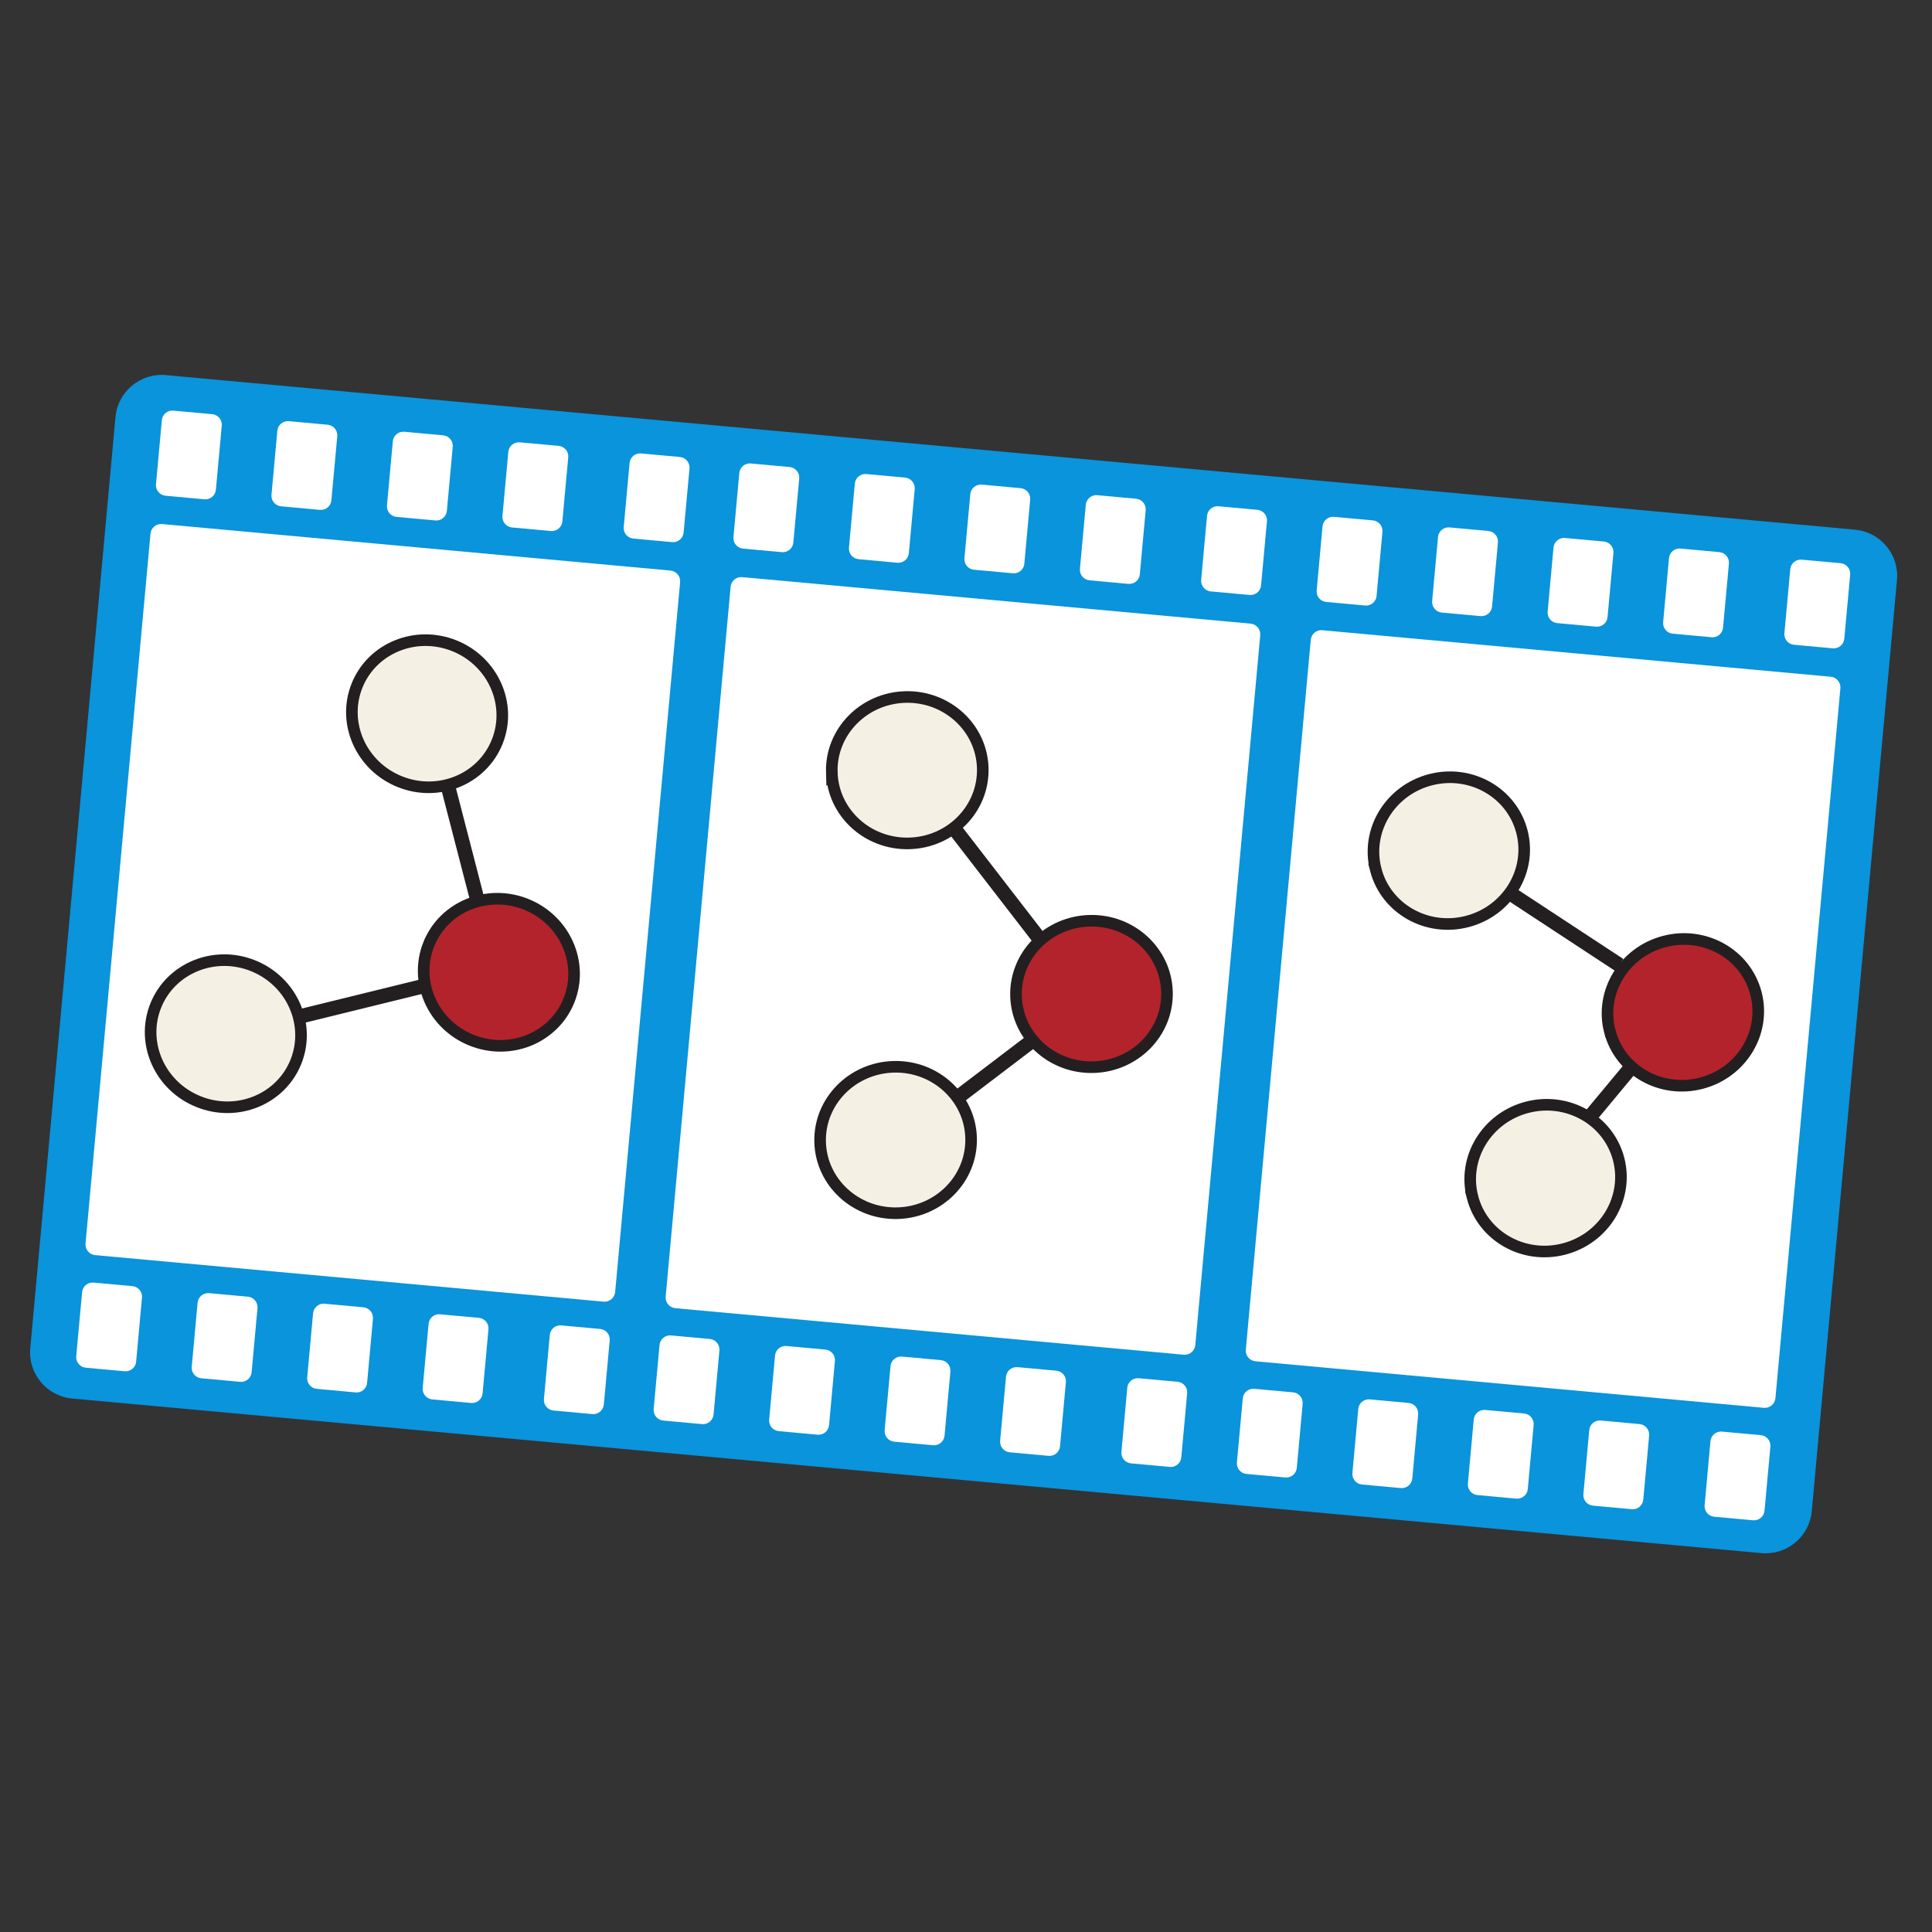 <?xml version="1.0" encoding="UTF-8" standalone="no"?>
<!-- Created with Inkscape (http://www.inkscape.org/) -->

<svg
   xmlns:dc="http://purl.org/dc/elements/1.1/"
   xmlns:cc="http://creativecommons.org/ns#"
   xmlns:rdf="http://www.w3.org/1999/02/22-rdf-syntax-ns#"
   xmlns:svg="http://www.w3.org/2000/svg"
   xmlns="http://www.w3.org/2000/svg"
   xmlns:sodipodi="http://sodipodi.sourceforge.net/DTD/sodipodi-0.dtd"
   xmlns:inkscape="http://www.inkscape.org/namespaces/inkscape"
   width="128"
   height="128"
   id="svg3540"
   version="1.1"
   inkscape:version="0.48.3.1 r9886"
   sodipodi:docname="logo.svg"
   inkscape:export-filename="/home/toon/unief/research/code/toon/hipart/doc/logo.png"
   inkscape:export-xdpi="90"
   inkscape:export-ydpi="90">
  <rect width="100%" height="100%" fill="#333333" stroke="none"/>
  <defs
     id="defs3542" />
  <sodipodi:namedview
     id="base"
     pagecolor="#ffffff"
     bordercolor="#666666"
     borderopacity="1.0"
     inkscape:pageopacity="0"
     inkscape:pageshadow="2"
     inkscape:zoom="1.3187673"
     inkscape:cx="121.60436"
     inkscape:cy="53.149605"
     inkscape:document-units="px"
     inkscape:current-layer="layer1"
     showgrid="false"
     units="px"
     fit-margin-top="0.5"
     fit-margin-left="0.5"
     fit-margin-bottom="0.5"
     fit-margin-right="0.5"
     inkscape:window-width="1215"
     inkscape:window-height="1000"
     inkscape:window-x="65"
     inkscape:window-y="24"
     inkscape:window-maximized="1" />
  <g
     inkscape:label="Layer 1"
     inkscape:groupmode="layer"
     id="layer1"
     transform="translate(-319.439,-459.192)">
    <g
       id="g4925"
       transform="matrix(1.084,0,0,1.084,-361.71,-62.685)">
      <path
         id="path4154"
         style="fill:#0994dc;fill-opacity:1;fill-rule:evenodd;stroke:none"
         d="m 638.497,504.363 103.253,9.448 c 1.548,0.142 2.699,1.524 2.557,3.072 l -5.209,56.921 c -0.142,1.548 -1.524,2.699 -3.072,2.557 l -103.253,-9.449 c -1.548,-0.142 -2.699,-1.524 -2.557,-3.072 l 5.209,-56.921 c 0.141,-1.548 1.524,-2.698 3.072,-2.557"
         inkscape:connector-curvature="0" />
      <path
         id="path4156"
         style="fill:#ffffff;fill-opacity:1;fill-rule:evenodd;stroke:none"
         d="m 673.728,516.709 31.075,2.844 c 0.356,0.033 0.621,0.35 0.588,0.707 l -3.97,43.386 c -0.033,0.357 -0.35,0.622 -0.706,0.589 l -31.076,-2.844 c -0.356,-0.033 -0.62,-0.351 -0.588,-0.708 l 3.97,-43.386 c 0.033,-0.356 0.35,-0.622 0.706,-0.589"
         inkscape:connector-curvature="0" />
      <path
         id="path4158"
         style="fill:#ffffff;fill-opacity:1;fill-rule:evenodd;stroke:none"
         d="m 638.271,513.465 31.075,2.844 c 0.356,0.033 0.62,0.351 0.588,0.708 l -3.97,43.386 c -0.033,0.357 -0.35,0.622 -0.707,0.589 l -31.075,-2.844 c -0.356,-0.033 -0.62,-0.351 -0.588,-0.708 l 3.97,-43.386 c 0.033,-0.357 0.35,-0.621 0.706,-0.589"
         inkscape:connector-curvature="0" />
      <path
         id="path4160"
         style="fill:#ffffff;fill-opacity:1;fill-rule:evenodd;stroke:none"
         d="m 709.185,519.954 31.075,2.844 c 0.356,0.033 0.62,0.351 0.588,0.707 l -3.97,43.386 c -0.033,0.357 -0.35,0.622 -0.706,0.589 l -31.076,-2.844 c -0.356,-0.033 -0.62,-0.351 -0.587,-0.707 l 3.97,-43.386 c 0.033,-0.357 0.35,-0.622 0.706,-0.589"
         inkscape:connector-curvature="0" />
      <path
         id="path4162"
         style="fill:#ffffff;fill-opacity:1;fill-rule:evenodd;stroke:none"
         d="m 638.96,506.533 2.377,0.217 c 0.353,0.033 0.616,0.348 0.583,0.701 l -0.359,3.919 c -0.032,0.353 -0.348,0.615 -0.701,0.583 l -2.377,-0.217 c -0.353,-0.032 -0.615,-0.347 -0.583,-0.701 l 0.358,-3.919 c 0.032,-0.353 0.348,-0.616 0.701,-0.583"
         inkscape:connector-curvature="0" />
      <path
         id="path4164"
         style="fill:#ffffff;fill-opacity:1;fill-rule:evenodd;stroke:none"
         d="m 646.019,507.179 2.377,0.217 c 0.353,0.033 0.616,0.348 0.583,0.701 l -0.359,3.919 c -0.032,0.353 -0.348,0.616 -0.701,0.583 l -2.377,-0.218 c -0.353,-0.032 -0.615,-0.347 -0.583,-0.701 l 0.358,-3.919 c 0.032,-0.353 0.348,-0.615 0.701,-0.583"
         inkscape:connector-curvature="0" />
      <path
         id="path4166"
         style="fill:#ffffff;fill-opacity:1;fill-rule:evenodd;stroke:none"
         d="m 653.077,507.825 2.377,0.218 c 0.353,0.033 0.616,0.347 0.583,0.701 l -0.359,3.919 c -0.032,0.353 -0.348,0.615 -0.701,0.583 l -2.377,-0.218 c -0.353,-0.032 -0.615,-0.347 -0.583,-0.701 l 0.358,-3.919 c 0.032,-0.353 0.348,-0.616 0.701,-0.583"
         inkscape:connector-curvature="0" />
      <path
         id="path4168"
         style="fill:#ffffff;fill-opacity:1;fill-rule:evenodd;stroke:none"
         d="m 660.136,508.471 2.377,0.217 c 0.353,0.033 0.616,0.348 0.583,0.701 l -0.359,3.919 c -0.032,0.353 -0.348,0.616 -0.701,0.583 l -2.377,-0.217 c -0.353,-0.032 -0.615,-0.347 -0.583,-0.701 l 0.358,-3.919 c 0.032,-0.353 0.348,-0.615 0.701,-0.583"
         inkscape:connector-curvature="0" />
      <path
         id="path4170"
         style="fill:#ffffff;fill-opacity:1;fill-rule:evenodd;stroke:none"
         d="m 667.547,509.149 2.377,0.218 c 0.353,0.033 0.616,0.347 0.583,0.701 l -0.359,3.919 c -0.032,0.353 -0.348,0.616 -0.701,0.583 l -2.377,-0.218 c -0.353,-0.032 -0.616,-0.347 -0.583,-0.701 l 0.358,-3.919 c 0.032,-0.353 0.348,-0.616 0.701,-0.583"
         inkscape:connector-curvature="0" />
      <path
         id="path4172"
         style="fill:#ffffff;fill-opacity:1;fill-rule:evenodd;stroke:none"
         d="m 674.253,509.763 2.377,0.217 c 0.353,0.032 0.615,0.348 0.583,0.701 l -0.359,3.919 c -0.032,0.353 -0.348,0.616 -0.701,0.583 l -2.377,-0.217 c -0.353,-0.032 -0.615,-0.348 -0.583,-0.701 l 0.359,-3.919 c 0.032,-0.353 0.348,-0.616 0.701,-0.583"
         inkscape:connector-curvature="0" />
      <path
         id="path4174"
         style="fill:#ffffff;fill-opacity:1;fill-rule:evenodd;stroke:none"
         d="m 681.312,510.409 2.377,0.218 c 0.353,0.032 0.615,0.348 0.583,0.701 l -0.358,3.919 c -0.032,0.353 -0.348,0.616 -0.701,0.583 l -2.377,-0.218 c -0.353,-0.032 -0.616,-0.348 -0.583,-0.701 l 0.359,-3.919 c 0.032,-0.353 0.348,-0.616 0.701,-0.583"
         inkscape:connector-curvature="0" />
      <path
         id="path4176"
         style="fill:#ffffff;fill-opacity:1;fill-rule:evenodd;stroke:none"
         d="m 688.37,511.055 2.377,0.217 c 0.353,0.032 0.615,0.348 0.583,0.701 l -0.358,3.919 c -0.032,0.353 -0.348,0.616 -0.701,0.583 l -2.377,-0.217 c -0.353,-0.032 -0.616,-0.348 -0.583,-0.701 l 0.359,-3.919 c 0.032,-0.353 0.348,-0.616 0.701,-0.583"
         inkscape:connector-curvature="0" />
      <path
         id="path4178"
         style="fill:#ffffff;fill-opacity:1;fill-rule:evenodd;stroke:none"
         d="m 695.429,511.701 2.377,0.218 c 0.353,0.032 0.615,0.348 0.583,0.701 l -0.358,3.919 c -0.032,0.353 -0.348,0.616 -0.701,0.583 l -2.377,-0.218 c -0.353,-0.032 -0.616,-0.347 -0.583,-0.701 l 0.359,-3.919 c 0.032,-0.353 0.348,-0.616 0.701,-0.583"
         inkscape:connector-curvature="0" />
      <path
         id="path4180"
         style="fill:#ffffff;fill-opacity:1;fill-rule:evenodd;stroke:none"
         d="m 702.84,512.379 2.377,0.217 c 0.353,0.032 0.616,0.348 0.583,0.701 l -0.359,3.919 c -0.032,0.353 -0.347,0.615 -0.701,0.583 l -2.377,-0.217 c -0.353,-0.032 -0.615,-0.348 -0.583,-0.701 l 0.358,-3.919 c 0.032,-0.353 0.348,-0.616 0.701,-0.583"
         inkscape:connector-curvature="0" />
      <path
         id="path4182"
         style="fill:#ffffff;fill-opacity:1;fill-rule:evenodd;stroke:none"
         d="m 709.899,513.025 2.377,0.217 c 0.353,0.032 0.616,0.348 0.583,0.701 l -0.359,3.919 c -0.032,0.353 -0.347,0.616 -0.701,0.583 l -2.377,-0.218 c -0.353,-0.032 -0.615,-0.347 -0.583,-0.701 l 0.358,-3.919 c 0.032,-0.353 0.348,-0.615 0.701,-0.583"
         inkscape:connector-curvature="0" />
      <path
         id="path4184"
         style="fill:#ffffff;fill-opacity:1;fill-rule:evenodd;stroke:none"
         d="m 716.958,513.671 2.377,0.218 c 0.353,0.032 0.616,0.347 0.583,0.701 l -0.359,3.919 c -0.032,0.353 -0.347,0.615 -0.701,0.583 l -2.377,-0.217 c -0.353,-0.032 -0.615,-0.348 -0.583,-0.701 l 0.358,-3.919 c 0.032,-0.353 0.348,-0.616 0.701,-0.583"
         inkscape:connector-curvature="0" />
      <path
         id="path4186"
         style="fill:#ffffff;fill-opacity:1;fill-rule:evenodd;stroke:none"
         d="m 724.016,514.317 2.377,0.217 c 0.353,0.032 0.616,0.348 0.583,0.701 l -0.359,3.919 c -0.032,0.353 -0.347,0.616 -0.701,0.583 l -2.377,-0.217 c -0.353,-0.032 -0.615,-0.348 -0.583,-0.701 l 0.358,-3.919 c 0.032,-0.353 0.348,-0.615 0.701,-0.583"
         inkscape:connector-curvature="0" />
      <path
         id="path4188"
         style="fill:#ffffff;fill-opacity:1;fill-rule:evenodd;stroke:none"
         d="m 731.075,514.963 2.377,0.218 c 0.353,0.032 0.616,0.347 0.583,0.701 l -0.359,3.919 c -0.032,0.353 -0.347,0.616 -0.701,0.583 l -2.377,-0.218 c -0.353,-0.032 -0.615,-0.348 -0.583,-0.701 l 0.358,-3.919 c 0.032,-0.353 0.348,-0.616 0.701,-0.583"
         inkscape:connector-curvature="0" />
      <path
         id="path4190"
         style="fill:#ffffff;fill-opacity:1;fill-rule:evenodd;stroke:none"
         d="m 738.486,515.641 2.377,0.217 c 0.353,0.032 0.616,0.348 0.583,0.701 l -0.359,3.919 c -0.032,0.353 -0.347,0.616 -0.701,0.583 l -2.377,-0.217 c -0.353,-0.032 -0.616,-0.348 -0.583,-0.701 l 0.359,-3.919 c 0.032,-0.353 0.347,-0.616 0.701,-0.583"
         inkscape:connector-curvature="0" />
      <path
         id="path4192"
         style="fill:#ffffff;fill-opacity:1;fill-rule:evenodd;stroke:none"
         d="m 634.083,559.826 2.378,0.217 c 0.353,0.032 0.615,0.348 0.583,0.701 l -0.358,3.919 c -0.033,0.353 -0.348,0.615 -0.701,0.583 l -2.377,-0.217 c -0.353,-0.032 -0.616,-0.348 -0.583,-0.701 l 0.359,-3.919 c 0.032,-0.353 0.347,-0.616 0.701,-0.583"
         inkscape:connector-curvature="0" />
      <path
         id="path4194"
         style="fill:#ffffff;fill-opacity:1;fill-rule:evenodd;stroke:none"
         d="m 641.142,560.472 2.378,0.217 c 0.353,0.032 0.615,0.348 0.583,0.701 l -0.358,3.919 c -0.033,0.353 -0.348,0.616 -0.701,0.583 l -2.377,-0.217 c -0.353,-0.032 -0.616,-0.348 -0.583,-0.701 l 0.359,-3.919 c 0.032,-0.353 0.347,-0.615 0.701,-0.583"
         inkscape:connector-curvature="0" />
      <path
         id="path4196"
         style="fill:#ffffff;fill-opacity:1;fill-rule:evenodd;stroke:none"
         d="m 648.2,561.118 2.378,0.218 c 0.353,0.032 0.615,0.347 0.583,0.701 l -0.358,3.919 c -0.033,0.353 -0.348,0.616 -0.701,0.583 l -2.377,-0.218 c -0.353,-0.032 -0.616,-0.348 -0.583,-0.701 l 0.359,-3.919 c 0.032,-0.353 0.347,-0.616 0.701,-0.583"
         inkscape:connector-curvature="0" />
      <path
         id="path4198"
         style="fill:#ffffff;fill-opacity:1;fill-rule:evenodd;stroke:none"
         d="m 655.259,561.764 2.378,0.217 c 0.353,0.032 0.615,0.347 0.583,0.701 l -0.358,3.919 c -0.033,0.353 -0.348,0.616 -0.701,0.583 l -2.377,-0.217 c -0.353,-0.033 -0.616,-0.348 -0.583,-0.701 l 0.359,-3.919 c 0.032,-0.353 0.347,-0.616 0.701,-0.583"
         inkscape:connector-curvature="0" />
      <path
         id="path4200"
         style="fill:#ffffff;fill-opacity:1;fill-rule:evenodd;stroke:none"
         d="m 662.67,562.442 2.378,0.218 c 0.353,0.032 0.616,0.347 0.583,0.701 l -0.359,3.919 c -0.033,0.353 -0.348,0.616 -0.701,0.583 l -2.377,-0.218 c -0.353,-0.032 -0.616,-0.348 -0.583,-0.701 l 0.358,-3.919 c 0.032,-0.353 0.347,-0.616 0.701,-0.583"
         inkscape:connector-curvature="0" />
      <path
         id="path4202"
         style="fill:#ffffff;fill-opacity:1;fill-rule:evenodd;stroke:none"
         d="m 669.376,563.056 2.377,0.217 c 0.353,0.032 0.616,0.347 0.583,0.701 l -0.358,3.919 c -0.033,0.353 -0.348,0.616 -0.701,0.583 l -2.377,-0.217 c -0.353,-0.033 -0.616,-0.348 -0.583,-0.701 l 0.359,-3.919 c 0.032,-0.353 0.347,-0.616 0.701,-0.583"
         inkscape:connector-curvature="0" />
      <path
         id="path4204"
         style="fill:#ffffff;fill-opacity:1;fill-rule:evenodd;stroke:none"
         d="m 676.435,563.702 2.377,0.218 c 0.353,0.032 0.616,0.347 0.583,0.701 l -0.358,3.919 c -0.033,0.353 -0.348,0.616 -0.701,0.583 l -2.377,-0.218 c -0.353,-0.033 -0.616,-0.347 -0.583,-0.701 l 0.359,-3.919 c 0.032,-0.353 0.347,-0.616 0.701,-0.583"
         inkscape:connector-curvature="0" />
      <path
         id="path4206"
         style="fill:#ffffff;fill-opacity:1;fill-rule:evenodd;stroke:none"
         d="m 683.493,564.348 2.377,0.217 c 0.353,0.032 0.616,0.347 0.583,0.701 l -0.358,3.919 c -0.033,0.353 -0.348,0.615 -0.701,0.583 l -2.377,-0.217 c -0.353,-0.033 -0.616,-0.348 -0.583,-0.701 l 0.359,-3.919 c 0.032,-0.353 0.347,-0.616 0.701,-0.583"
         inkscape:connector-curvature="0" />
      <path
         id="path4208"
         style="fill:#ffffff;fill-opacity:1;fill-rule:evenodd;stroke:none"
         d="m 690.552,564.994 2.377,0.218 c 0.353,0.032 0.616,0.347 0.583,0.701 l -0.358,3.919 c -0.033,0.354 -0.348,0.616 -0.701,0.583 l -2.377,-0.217 c -0.353,-0.033 -0.616,-0.347 -0.583,-0.701 l 0.359,-3.919 c 0.032,-0.353 0.347,-0.615 0.701,-0.583"
         inkscape:connector-curvature="0" />
      <path
         id="path4210"
         style="fill:#ffffff;fill-opacity:1;fill-rule:evenodd;stroke:none"
         d="m 697.963,565.672 2.378,0.217 c 0.353,0.032 0.615,0.347 0.583,0.701 l -0.358,3.919 c -0.033,0.353 -0.348,0.615 -0.701,0.583 l -2.377,-0.217 c -0.353,-0.033 -0.616,-0.348 -0.583,-0.701 l 0.359,-3.919 c 0.032,-0.353 0.347,-0.616 0.701,-0.583"
         inkscape:connector-curvature="0" />
      <path
         id="path4212"
         style="fill:#ffffff;fill-opacity:1;fill-rule:evenodd;stroke:none"
         d="m 705.022,566.318 2.378,0.217 c 0.353,0.032 0.615,0.347 0.583,0.701 l -0.358,3.919 c -0.033,0.353 -0.348,0.616 -0.701,0.583 l -2.377,-0.217 c -0.353,-0.033 -0.616,-0.348 -0.583,-0.701 l 0.359,-3.919 c 0.032,-0.353 0.347,-0.615 0.701,-0.583"
         inkscape:connector-curvature="0" />
      <path
         id="path4214"
         style="fill:#ffffff;fill-opacity:1;fill-rule:evenodd;stroke:none"
         d="m 712.081,566.964 2.378,0.218 c 0.353,0.032 0.615,0.347 0.583,0.701 l -0.358,3.919 c -0.033,0.353 -0.348,0.615 -0.701,0.583 l -2.377,-0.218 c -0.353,-0.033 -0.616,-0.348 -0.583,-0.701 l 0.359,-3.919 c 0.032,-0.353 0.347,-0.616 0.701,-0.583"
         inkscape:connector-curvature="0" />
      <path
         id="path4216"
         style="fill:#ffffff;fill-opacity:1;fill-rule:evenodd;stroke:none"
         d="m 719.139,567.61 2.378,0.217 c 0.353,0.032 0.615,0.347 0.583,0.701 l -0.358,3.919 c -0.033,0.354 -0.348,0.616 -0.701,0.583 l -2.377,-0.217 c -0.353,-0.033 -0.616,-0.348 -0.583,-0.701 l 0.359,-3.919 c 0.032,-0.353 0.347,-0.616 0.701,-0.583"
         inkscape:connector-curvature="0" />
      <path
         id="path4218"
         style="fill:#ffffff;fill-opacity:1;fill-rule:evenodd;stroke:none"
         d="m 726.198,568.256 2.378,0.218 c 0.353,0.032 0.615,0.347 0.583,0.701 l -0.358,3.919 c -0.033,0.353 -0.348,0.616 -0.701,0.583 l -2.377,-0.218 c -0.353,-0.032 -0.616,-0.347 -0.583,-0.701 l 0.359,-3.919 c 0.032,-0.353 0.347,-0.616 0.701,-0.583"
         inkscape:connector-curvature="0" />
      <path
         id="path4220"
         style="fill:#ffffff;fill-opacity:1;fill-rule:evenodd;stroke:none"
         d="m 733.609,568.934 2.378,0.217 c 0.353,0.032 0.616,0.347 0.583,0.701 l -0.359,3.919 c -0.032,0.353 -0.348,0.616 -0.701,0.583 l -2.377,-0.217 c -0.353,-0.033 -0.615,-0.348 -0.583,-0.701 l 0.358,-3.919 c 0.032,-0.353 0.347,-0.616 0.701,-0.583"
         inkscape:connector-curvature="0" />
      <path
         id="path4222"
         style="fill:#b3232c;fill-opacity:1;fill-rule:evenodd;stroke:#231f20;stroke-width:0.709;stroke-linecap:butt;stroke-linejoin:miter;stroke-miterlimit:22.926;stroke-opacity:1;stroke-dasharray:none"
         d="m 654.576,539.139 c 0.922,-2.293 3.587,-3.381 5.951,-2.43 2.365,0.951 3.534,3.581 2.612,5.874 -0.922,2.292 -3.587,3.381 -5.952,2.43 -2.364,-0.951 -3.534,-3.581 -2.611,-5.874 z"
         inkscape:connector-curvature="0" />
      <g
         transform="matrix(0.674,-1.677,-1.677,-0.674,-113.89,1215.2)"
         id="g4224">
        <path
           id="path4226"
           style="fill:none;stroke:#231f20;stroke-width:0.49;stroke-linecap:butt;stroke-linejoin:miter;stroke-miterlimit:22.926;stroke-opacity:1;stroke-dasharray:none"
           d="m 500.908,-250.736 3.378,-4.7"
           inkscape:connector-curvature="0" />
      </g>
      <g
         transform="matrix(0.674,-1.677,-1.677,-0.674,-113.89,1215.2)"
         id="g4228">
        <path
           id="path4230"
           style="fill:none;stroke:#231f20;stroke-width:0.49;stroke-linecap:butt;stroke-linejoin:miter;stroke-miterlimit:22.926;stroke-opacity:1;stroke-dasharray:none"
           d="m 507.731,-255.912 5.06,3.731"
           inkscape:connector-curvature="0" />
      </g>
      <path
         id="path4232"
         style="fill:#f4f1e4;fill-opacity:1;fill-rule:evenodd;stroke:#231f20;stroke-width:0.709;stroke-linecap:butt;stroke-linejoin:miter;stroke-miterlimit:22.926;stroke-opacity:1;stroke-dasharray:none"
         d="m 637.887,542.893 c 0.922,-2.292 3.587,-3.381 5.951,-2.43 2.364,0.951 3.534,3.581 2.611,5.874 -0.922,2.292 -3.587,3.381 -5.951,2.43 -2.364,-0.951 -3.534,-3.581 -2.611,-5.874 z"
         inkscape:connector-curvature="0" />
      <path
         id="path4234"
         style="fill:#f4f1e4;fill-opacity:1;fill-rule:evenodd;stroke:#231f20;stroke-width:0.709;stroke-linecap:butt;stroke-linejoin:miter;stroke-miterlimit:22.926;stroke-opacity:1;stroke-dasharray:none"
         d="m 650.188,523.336 c 0.922,-2.293 3.587,-3.381 5.951,-2.43 2.365,0.951 3.534,3.581 2.612,5.874 -0.922,2.292 -3.587,3.381 -5.951,2.43 -2.364,-0.951 -3.534,-3.581 -2.612,-5.874 z"
         inkscape:connector-curvature="0" />
      <path
         id="path4236"
         style="fill:#b3232c;fill-opacity:1;fill-rule:evenodd;stroke:#231f20;stroke-width:0.709;stroke-linecap:butt;stroke-linejoin:miter;stroke-miterlimit:22.926;stroke-opacity:1;stroke-dasharray:none"
         d="m 726.754,544.468 c -0.62,-2.392 0.877,-4.85 3.344,-5.49 2.467,-0.639 4.97,0.782 5.591,3.174 0.62,2.392 -0.877,4.851 -3.344,5.49 -2.467,0.64 -4.97,-0.782 -5.59,-3.174 z"
         inkscape:connector-curvature="0" />
      <g
         transform="matrix(-0.454,-1.749,-1.749,0.454,-113.89,1215.2)"
         id="g4238">
        <path
           id="path4240"
           style="fill:none;stroke:#231f20;stroke-width:0.49;stroke-linecap:butt;stroke-linejoin:miter;stroke-miterlimit:22.926;stroke-opacity:1;stroke-dasharray:none"
           d="m 237.664,-539.264 3.379,-4.7"
           inkscape:connector-curvature="0" />
      </g>
      <g
         transform="matrix(-0.454,-1.749,-1.749,0.454,-113.89,1215.2)"
         id="g4242">
        <path
           id="path4244"
           style="fill:none;stroke:#231f20;stroke-width:0.49;stroke-linecap:butt;stroke-linejoin:miter;stroke-miterlimit:22.926;stroke-opacity:1;stroke-dasharray:none"
           d="m 244.487,-544.44 4.746,4.297"
           inkscape:connector-curvature="0" />
      </g>
      <path
         id="path4246"
         style="fill:#f4f1e4;fill-opacity:1;fill-rule:evenodd;stroke:#231f20;stroke-width:0.709;stroke-linecap:butt;stroke-linejoin:miter;stroke-miterlimit:22.926;stroke-opacity:1;stroke-dasharray:none"
         d="m 718.363,554.601 c -0.62,-2.392 0.877,-4.85 3.344,-5.49 2.467,-0.639 4.97,0.782 5.59,3.173 0.62,2.392 -0.877,4.851 -3.344,5.49 -2.467,0.64 -4.97,-0.781 -5.591,-3.173 z"
         inkscape:connector-curvature="0" />
      <path
         id="path4248"
         style="fill:#f4f1e4;fill-opacity:1;fill-rule:evenodd;stroke:#231f20;stroke-width:0.709;stroke-linecap:butt;stroke-linejoin:miter;stroke-miterlimit:22.926;stroke-opacity:1;stroke-dasharray:none"
         d="m 712.45,534.583 c -0.62,-2.392 0.877,-4.85 3.344,-5.49 2.467,-0.639 4.97,0.782 5.59,3.174 0.62,2.392 -0.877,4.85 -3.344,5.49 -2.467,0.64 -4.97,-0.782 -5.591,-3.174 z"
         inkscape:connector-curvature="0" />
      <path
         id="path4250"
         style="fill:#b3232c;fill-opacity:1;fill-rule:evenodd;stroke:#231f20;stroke-width:0.709;stroke-linecap:butt;stroke-linejoin:miter;stroke-miterlimit:22.926;stroke-opacity:1;stroke-dasharray:none"
         d="m 690.463,542.311 c -0.067,-2.47 1.944,-4.529 4.492,-4.598 2.548,-0.07 4.668,1.877 4.735,4.348 0.067,2.47 -1.944,4.529 -4.492,4.599 -2.547,0.069 -4.668,-1.878 -4.734,-4.348 z"
         inkscape:connector-curvature="0" />
      <g
         transform="matrix(-0.049,-1.806,-1.806,0.049,-113.89,1215.2)"
         id="g4252">
        <path
           id="path4254"
           style="fill:none;stroke:#231f20;stroke-width:0.49;stroke-linecap:butt;stroke-linejoin:miter;stroke-miterlimit:22.926;stroke-opacity:1;stroke-dasharray:none"
           d="m 355.264,-450.865 3.378,-4.7"
           inkscape:connector-curvature="0" />
      </g>
      <g
         transform="matrix(-0.049,-1.806,-1.806,0.049,-113.89,1215.2)"
         id="g4256">
        <path
           id="path4258"
           style="fill:none;stroke:#231f20;stroke-width:0.49;stroke-linecap:butt;stroke-linejoin:miter;stroke-miterlimit:22.926;stroke-opacity:1;stroke-dasharray:none"
           d="m 362.087,-456.042 5.951,4.344"
           inkscape:connector-curvature="0" />
      </g>
      <path
         id="path4260"
         style="fill:#f4f1e4;fill-opacity:1;fill-rule:evenodd;stroke:#231f20;stroke-width:0.709;stroke-linecap:butt;stroke-linejoin:miter;stroke-miterlimit:22.926;stroke-opacity:1;stroke-dasharray:none"
         d="m 678.491,551.237 c -0.067,-2.47 1.944,-4.53 4.492,-4.599 2.547,-0.069 4.668,1.878 4.735,4.348 0.067,2.47 -1.944,4.529 -4.492,4.599 -2.548,0.069 -4.668,-1.878 -4.735,-4.348 z"
         inkscape:connector-curvature="0" />
      <path
         id="path4262"
         style="fill:#f4f1e4;fill-opacity:1;fill-rule:evenodd;stroke:#231f20;stroke-width:0.709;stroke-linecap:butt;stroke-linejoin:miter;stroke-miterlimit:22.926;stroke-opacity:1;stroke-dasharray:none"
         d="m 679.204,528.636 c -0.067,-2.47 1.944,-4.529 4.492,-4.599 2.548,-0.069 4.668,1.878 4.735,4.348 0.067,2.47 -1.944,4.529 -4.492,4.598 -2.547,0.07 -4.668,-1.877 -4.734,-4.348 z"
         inkscape:connector-curvature="0" />
    </g>
  </g>
</svg>
